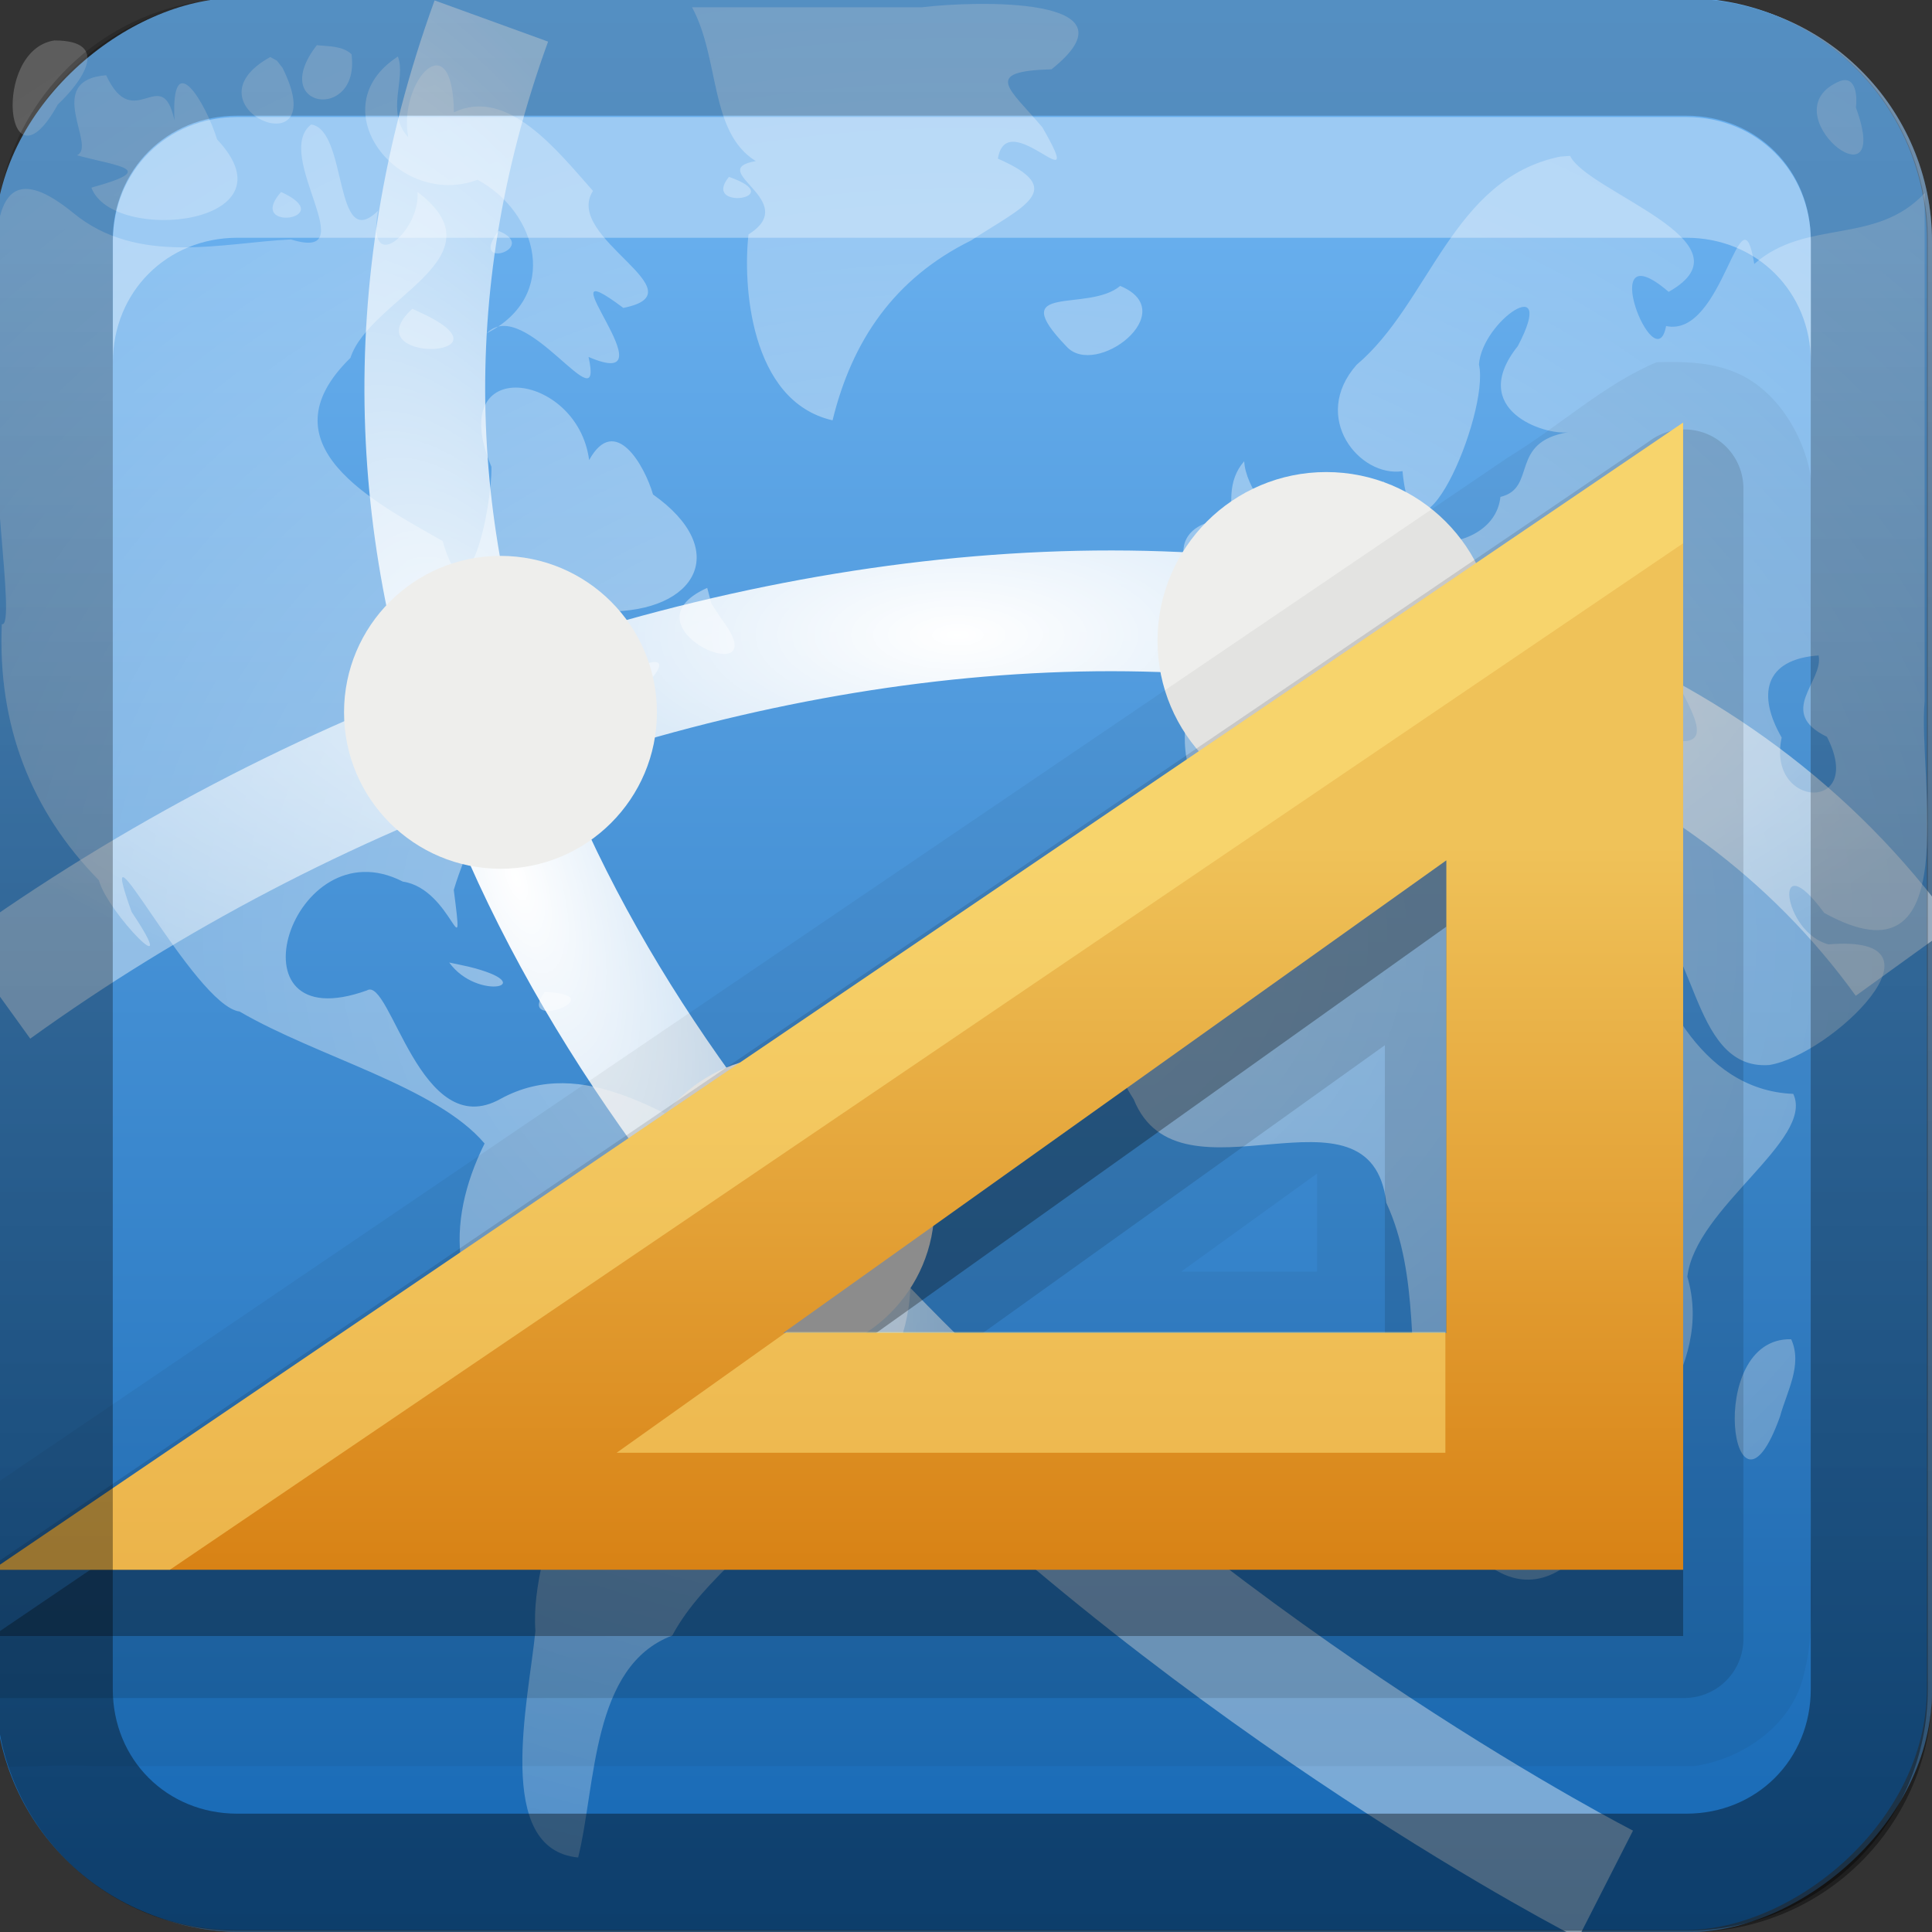 <?xml version="1.0" encoding="UTF-8" standalone="no"?>
<!-- Created with Inkscape (http://www.inkscape.org/) -->

<svg
   xmlns:dc="http://purl.org/dc/elements/1.1/"
   xmlns:cc="http://creativecommons.org/ns#"
   xmlns:rdf="http://www.w3.org/1999/02/22-rdf-syntax-ns#"
   xmlns:svg="http://www.w3.org/2000/svg"
   xmlns="http://www.w3.org/2000/svg"
   xmlns:xlink="http://www.w3.org/1999/xlink"
   xmlns:sodipodi="http://sodipodi.sourceforge.net/DTD/sodipodi-0.dtd"
   xmlns:inkscape="http://www.inkscape.org/namespaces/inkscape"
   width="16"
   height="16"
   id="svg2"
   sodipodi:version="0.32"
   inkscape:version="0.48.2 r9819"
   version="1.0"
   sodipodi:docname="glade.svg"
   inkscape:output_extension="org.inkscape.output.svg.inkscape"
   style="display:inline">
  <rect width="100%" height="100%" fill="#333333" stroke="none"/>
  <defs
     id="defs4">
    <inkscape:perspective
       sodipodi:type="inkscape:persp3d"
       inkscape:vp_x="0 : 8 : 1"
       inkscape:vp_y="0 : 1000 : 0"
       inkscape:vp_z="16 : 8 : 1"
       inkscape:persp3d-origin="8 : 5.3333333 : 1"
       id="perspective26" />
    <linearGradient
       inkscape:collect="always"
       id="linearGradient3327">
      <stop
         style="stop-color:#000000;stop-opacity:1;"
         offset="0"
         id="stop3330" />
      <stop
         style="stop-color:#000000;stop-opacity:0;"
         offset="1"
         id="stop3333" />
    </linearGradient>
    <linearGradient
       id="ButtonColor"
       x1="10.32"
       y1="21"
       x2="10.32"
       y2="0.999"
       gradientUnits="userSpaceOnUse">
      <stop
         style="stop-color:#e6e6e6;stop-opacity:1;"
         offset="0"
         id="stop3189" />
      <stop
         style="stop-color:#f5f5f5;stop-opacity:1;"
         offset="1"
         id="stop3191" />
    </linearGradient>
    <linearGradient
       inkscape:collect="always"
       xlink:href="#linearGradient3327"
       id="linearGradient3192"
       x1="9.057"
       y1="10.203"
       x2="9.057"
       y2="-12.199"
       gradientUnits="userSpaceOnUse"
       gradientTransform="translate(0,5.801)" />
    <linearGradient
       inkscape:collect="always"
       xlink:href="#ButtonColor"
       id="linearGradient3204"
       x1="1"
       y1="9"
       x2="15"
       y2="9"
       gradientUnits="userSpaceOnUse"
       gradientTransform="translate(-16,-1)" />
    <linearGradient
       inkscape:collect="always"
       xlink:href="#ButtonColor"
       id="linearGradient3173"
       gradientUnits="userSpaceOnUse"
       gradientTransform="translate(-16,-1)"
       x1="1"
       y1="9"
       x2="15"
       y2="9" />
    <linearGradient
       inkscape:collect="always"
       xlink:href="#ButtonColor"
       id="linearGradient3177"
       gradientUnits="userSpaceOnUse"
       gradientTransform="translate(-16,-1)"
       x1="1"
       y1="9"
       x2="15"
       y2="9" />
    <linearGradient
       inkscape:collect="always"
       xlink:href="#ButtonColor"
       id="linearGradient3179"
       gradientUnits="userSpaceOnUse"
       gradientTransform="matrix(0,-1,1,0,-1,16)"
       x1="1"
       y1="9"
       x2="15"
       y2="9" />
    <linearGradient
       inkscape:collect="always"
       xlink:href="#linearGradient3327"
       id="linearGradient3612"
       x1="8"
       y1="15"
       x2="8"
       y2="-1"
       gradientUnits="userSpaceOnUse" />
    <inkscape:perspective
       id="perspective3752"
       inkscape:persp3d-origin="0.5 : 0.33333333 : 1"
       inkscape:vp_z="1 : 0.5 : 1"
       inkscape:vp_y="0 : 1000 : 0"
       inkscape:vp_x="0 : 0.5 : 1"
       sodipodi:type="inkscape:persp3d" />
    <linearGradient
       inkscape:collect="always"
       xlink:href="#ButtonColor-5"
       id="linearGradient3204-0"
       x1="1"
       y1="9"
       x2="16.956"
       y2="9"
       gradientUnits="userSpaceOnUse"
       gradientTransform="translate(-17,-2)" />
    <linearGradient
       id="ButtonColor-5"
       x1="10.32"
       y1="21"
       x2="10.32"
       y2="0.999"
       gradientUnits="userSpaceOnUse">
      <stop
         style="stop-color:#e6e6e6;stop-opacity:1;"
         offset="0"
         id="stop3189-0" />
      <stop
         style="stop-color:#f5f5f5;stop-opacity:1;"
         offset="1"
         id="stop3191-2" />
    </linearGradient>
    <linearGradient
       y2="-19.304"
       x2="9.057"
       y1="10.203"
       x1="9.057"
       gradientTransform="translate(-0.5,5.301)"
       gradientUnits="userSpaceOnUse"
       id="linearGradient2897"
       xlink:href="#linearGradient3327-7"
       inkscape:collect="always" />
    <linearGradient
       inkscape:collect="always"
       id="linearGradient3327-7">
      <stop
         style="stop-color:#000000;stop-opacity:1;"
         offset="0"
         id="stop3330-6" />
      <stop
         style="stop-color:#000000;stop-opacity:0;"
         offset="1"
         id="stop3333-8" />
    </linearGradient>
    <linearGradient
       y2="9"
       x2="16.956"
       y1="9"
       x1="1"
       gradientTransform="translate(-17,-2)"
       gradientUnits="userSpaceOnUse"
       id="linearGradient3767"
       xlink:href="#linearGradient3700"
       inkscape:collect="always" />
    <inkscape:perspective
       id="perspective3790"
       inkscape:persp3d-origin="0.5 : 0.33333333 : 1"
       inkscape:vp_z="1 : 0.5 : 1"
       inkscape:vp_y="0 : 1000 : 0"
       inkscape:vp_x="0 : 0.5 : 1"
       sodipodi:type="inkscape:persp3d" />
    <linearGradient
       inkscape:collect="always"
       xlink:href="#linearGradient3700"
       id="linearGradient3181"
       x1="-3.061"
       y1="27.258"
       x2="-3.061"
       y2="7.254"
       gradientUnits="userSpaceOnUse"
       gradientTransform="translate(12.119,-7.258)" />
    <linearGradient
       id="linearGradient3700">
      <stop
         style="stop-color:#4885bd;stop-opacity:1;"
         offset="0"
         id="stop3702" />
      <stop
         style="stop-color:#91b5d7;stop-opacity:1;"
         offset="1"
         id="stop3704" />
    </linearGradient>
    <linearGradient
       y2="7.254"
       x2="-3.061"
       y1="27.258"
       x1="-3.061"
       gradientTransform="translate(-28.881,-25.258)"
       gradientUnits="userSpaceOnUse"
       id="linearGradient3799"
       xlink:href="#linearGradient3700"
       inkscape:collect="always" />
    <inkscape:perspective
       id="perspective3809"
       inkscape:persp3d-origin="0.5 : 0.33333333 : 1"
       inkscape:vp_z="1 : 0.5 : 1"
       inkscape:vp_y="0 : 1000 : 0"
       inkscape:vp_x="0 : 0.5 : 1"
       sodipodi:type="inkscape:persp3d" />
    <linearGradient
       inkscape:collect="always"
       xlink:href="#linearGradient3704"
       id="linearGradient3697"
       gradientUnits="userSpaceOnUse"
       gradientTransform="matrix(0.883,0,0,1,-23.832,-15)"
       x1="10"
       y1="11.5"
       x2="25.857"
       y2="11.5" />
    <linearGradient
       id="linearGradient3704">
      <stop
         style="stop-color:#ffffff;stop-opacity:0;"
         offset="0"
         id="stop3706" />
      <stop
         id="stop3714"
         offset="0.15"
         style="stop-color:#ffffff;stop-opacity:1;" />
      <stop
         style="stop-color:#ffffff;stop-opacity:1;"
         offset="0.7"
         id="stop3716" />
      <stop
         style="stop-color:#ffffff;stop-opacity:0;"
         offset="1"
         id="stop3708" />
    </linearGradient>
    <linearGradient
       y2="11.5"
       x2="25.857"
       y1="11.5"
       x1="10"
       gradientTransform="matrix(0.946,0,0,1,-8.463,-16)"
       gradientUnits="userSpaceOnUse"
       id="linearGradient4083"
       xlink:href="#linearGradient3704"
       inkscape:collect="always" />
    <linearGradient
       id="linearGradient3820">
      <stop
         style="stop-color:#ffffff;stop-opacity:0;"
         offset="0"
         id="stop3822" />
      <stop
         id="stop3824"
         offset="0.15"
         style="stop-color:#ffffff;stop-opacity:1;" />
      <stop
         style="stop-color:#ffffff;stop-opacity:1;"
         offset="0.7"
         id="stop3826" />
      <stop
         style="stop-color:#ffffff;stop-opacity:0;"
         offset="1"
         id="stop3828" />
    </linearGradient>
    <linearGradient
       y2="11.5"
       x2="25.857"
       y1="11.5"
       x1="10"
       gradientTransform="matrix(0.631,0,0,1,-4.309,-14)"
       gradientUnits="userSpaceOnUse"
       id="linearGradient3832"
       xlink:href="#linearGradient3704"
       inkscape:collect="always" />
    <linearGradient
       inkscape:collect="always"
       xlink:href="#linearGradient3704"
       id="linearGradient3699"
       gradientUnits="userSpaceOnUse"
       gradientTransform="matrix(0.757,0,0,1,-5.571,-25)"
       x1="10"
       y1="11.5"
       x2="25.857"
       y2="11.5" />
    <inkscape:perspective
       id="perspective3842"
       inkscape:persp3d-origin="0.5 : 0.33333333 : 1"
       inkscape:vp_z="1 : 0.5 : 1"
       inkscape:vp_y="0 : 1000 : 0"
       inkscape:vp_x="0 : 0.5 : 1"
       sodipodi:type="inkscape:persp3d" />
    <linearGradient
       inkscape:collect="always"
       xlink:href="#linearGradient3704"
       id="linearGradient3833"
       gradientUnits="userSpaceOnUse"
       gradientTransform="matrix(1.009,0,0,1,-26.094,-17)"
       x1="10"
       y1="11.5"
       x2="25.857"
       y2="11.5" />
    <linearGradient
       inkscape:collect="always"
       xlink:href="#linearGradient3704"
       id="linearGradient3860"
       gradientUnits="userSpaceOnUse"
       gradientTransform="matrix(0.694,0,0,1,-21.94,-24)"
       x1="10"
       y1="11.5"
       x2="25.857"
       y2="11.5" />
    <linearGradient
       id="linearGradient4325">
      <stop
         style="stop-color:#d88215;stop-opacity:1;"
         offset="0"
         id="stop4327" />
      <stop
         style="stop-color:#efc259;stop-opacity:1;"
         offset="1"
         id="stop4329" />
    </linearGradient>
    <linearGradient
       inkscape:collect="always"
       xlink:href="#linearGradient4325"
       id="linearGradient3847"
       gradientUnits="userSpaceOnUse"
       gradientTransform="matrix(0.25,0,0,0.25,-7.061,-8)"
       x1="66"
       y1="84"
       x2="66"
       y2="60" />
    <linearGradient
       inkscape:collect="always"
       xlink:href="#linearGradient3187"
       id="linearGradient3204-9"
       x1="1"
       y1="9"
       x2="15"
       y2="9"
       gradientUnits="userSpaceOnUse"
       gradientTransform="translate(-17,-2)" />
    <linearGradient
       id="linearGradient3187">
      <stop
         style="stop-color:#1567b3;stop-opacity:1;"
         offset="0"
         id="stop3189-5" />
      <stop
         style="stop-color:#67aeed;stop-opacity:1;"
         offset="1"
         id="stop3191-1" />
    </linearGradient>
    <radialGradient
       r="58.02"
       fy="61.949"
       fx="63.98"
       cy="61.949"
       cx="63.98"
       gradientTransform="matrix(0.207,0,0,0.16,-5.248,-2.126)"
       gradientUnits="userSpaceOnUse"
       id="radialGradient2942"
       xlink:href="#linearGradient5226"
       inkscape:collect="always" />
    <linearGradient
       id="linearGradient5226">
      <stop
         style="stop-color:#ffffff;stop-opacity:1;"
         offset="0"
         id="stop5228" />
      <stop
         style="stop-color:#ffffff;stop-opacity:0.414;"
         offset="1"
         id="stop5230" />
    </linearGradient>
    <radialGradient
       inkscape:collect="always"
       xlink:href="#linearGradient5226"
       id="radialGradient4102"
       gradientUnits="userSpaceOnUse"
       gradientTransform="matrix(0.156,0,0,0.064,-1.99,5.132)"
       cx="63.875"
       cy="2.217"
       fx="63.875"
       fy="2.217"
       r="58.375" />
    <linearGradient
       id="linearGradient3099">
      <stop
         style="stop-color:#ffffff;stop-opacity:1;"
         offset="0"
         id="stop3101" />
      <stop
         style="stop-color:#ffffff;stop-opacity:0.414;"
         offset="1"
         id="stop3103" />
    </linearGradient>
    <radialGradient
       inkscape:collect="always"
       xlink:href="#linearGradient5226"
       id="radialGradient4114"
       gradientUnits="userSpaceOnUse"
       gradientTransform="matrix(-0.128,0.037,0.105,0.319,3.203,-17.063)"
       cx="49.234"
       cy="70.608"
       fx="49.234"
       fy="70.608"
       r="25.484" />
    <linearGradient
       id="linearGradient3106">
      <stop
         style="stop-color:#ffffff;stop-opacity:1;"
         offset="0"
         id="stop3108" />
      <stop
         style="stop-color:#ffffff;stop-opacity:0.414;"
         offset="1"
         id="stop3110" />
    </linearGradient>
    <linearGradient
       inkscape:collect="always"
       xlink:href="#linearGradient3327-76"
       id="linearGradient3122"
       gradientUnits="userSpaceOnUse"
       gradientTransform="matrix(0,-1,1,0,-0.668,16.211)"
       x1="0"
       y1="8"
       x2="29.017"
       y2="8" />
    <linearGradient
       inkscape:collect="always"
       id="linearGradient3327-76">
      <stop
         style="stop-color:#000000;stop-opacity:1;"
         offset="0"
         id="stop3330-7" />
      <stop
         style="stop-color:#000000;stop-opacity:0;"
         offset="1"
         id="stop3333-3" />
    </linearGradient>
    <linearGradient
       y2="8"
       x2="29.017"
       y1="8"
       x1="0"
       gradientTransform="matrix(0,-1,1,0,-0.035,15.989)"
       gradientUnits="userSpaceOnUse"
       id="linearGradient3139"
       xlink:href="#linearGradient3327-76"
       inkscape:collect="always" />
  </defs>
  <sodipodi:namedview
     id="base"
     pagecolor="#ffffff"
     bordercolor="#e7e7e7"
     borderopacity="1"
     inkscape:pageopacity="0.0"
     inkscape:pageshadow="2"
     inkscape:zoom="16"
     inkscape:cx="-1.1470122"
     inkscape:cy="8.7151226"
     inkscape:document-units="px"
     inkscape:current-layer="layer2"
     showgrid="true"
     inkscape:showpageshadow="false"
     showguides="false"
     inkscape:guide-bbox="true"
     inkscape:window-width="1366"
     inkscape:window-height="713"
     inkscape:window-x="-2"
     inkscape:window-y="-3"
     inkscape:window-maximized="1"
     inkscape:snap-global="false">
    <sodipodi:guide
       orientation="1,0"
       position="0,112"
       id="guide2383" />
    <sodipodi:guide
       orientation="0,1"
       position="26.278,128"
       id="guide2385" />
    <sodipodi:guide
       orientation="1,0"
       position="128,54.082"
       id="guide2387" />
    <sodipodi:guide
       orientation="0,1"
       position="78.156,0"
       id="guide2389" />
    <sodipodi:guide
       orientation="0,1"
       position="60.864,64.085"
       id="guide2391" />
    <inkscape:grid
       type="xygrid"
       id="grid3672"
       visible="true"
       enabled="true"
       empspacing="8"
       snapvisiblegridlinesonly="true" />
  </sodipodi:namedview>
  <g
     inkscape:label="Button"
     inkscape:groupmode="layer"
     id="layer1"
     sodipodi:insensitive="true">
    <rect
       ry="2"
       rx="2"
       y="0"
       x="-16"
       height="16"
       width="16"
       id="rect3196"
       style="fill:url(#linearGradient3767);fill-opacity:1;fill-rule:nonzero;stroke:none;display:inline"
       transform="matrix(0,-1,1,0,0,0)" />
    <path
       style="opacity:0.4;fill:url(#linearGradient2897);fill-opacity:1;fill-rule:nonzero;stroke:none;display:inline"
       d="M 2,0 C 0.892,0 0,0.892 0,2 l 0,12 c 0,1.108 0.892,2 2,2 l 12,0 c 1.108,0 2,-0.892 2,-2 L 16,2 C 16,0.892 15.108,0 14,0 L 2,0 z m 0.5,1 11,0 C 14.331,1 15,1.669 15,2.5 l 0,11 c 0,0.831 -0.669,1.5 -1.5,1.5 l -11,0 C 1.669,15 1,14.331 1,13.5 L 1,2.5 C 1,1.669 1.669,1 2.5,1 z"
       id="rect2410"
       inkscape:connector-curvature="0" />
    <path
       style="opacity:0.3;fill:#ffffff;fill-opacity:1;stroke:none;display:inline"
       d="M 2.5,1 C 1.669,1 1,1.669 1,2.5 l 0,1 C 1,2.669 1.669,2 2.5,2 l 11,0 C 14.331,2 15,2.669 15,3.5 l 0,-1 C 15,1.669 14.331,1 13.5,1 l -11,0 z"
       id="rect3770"
       inkscape:connector-curvature="0" />
    <rect
       y="-3"
       x="2"
       height="1"
       width="10"
       id="rect3718"
       style="opacity:0.5;color:#000000;fill:url(#linearGradient3832);fill-opacity:1;fill-rule:nonzero;stroke:none;stroke-width:1;marker:none;visibility:visible;display:inline;overflow:visible;enable-background:accumulate"
       transform="matrix(0,1,-1,0,0,0)" />
    <rect
       transform="scale(-1,-1)"
       style="opacity:0.5;color:#000000;fill:url(#linearGradient3697);fill-opacity:1;fill-rule:nonzero;stroke:none;stroke-width:1;marker:none;visibility:visible;display:inline;overflow:visible;enable-background:accumulate"
       id="rect3695"
       width="14"
       height="1"
       x="-15"
       y="-4" />
    <rect
       y="-13"
       x="-15"
       height="1"
       width="11"
       id="rect3693"
       style="opacity:0.5;color:#000000;fill:url(#linearGradient3860);fill-opacity:1;fill-rule:nonzero;stroke:none;stroke-width:1;marker:none;visibility:visible;display:inline;overflow:visible;enable-background:accumulate"
       transform="scale(-1,-1)" />
    <rect
       transform="matrix(0,1,-1,0,0,0)"
       style="opacity:0.5;color:#000000;fill:url(#linearGradient3699);fill-opacity:1;fill-rule:nonzero;stroke:none;stroke-width:1;marker:none;visibility:visible;display:inline;overflow:visible;enable-background:accumulate"
       id="rect3697"
       width="12"
       height="1"
       x="2"
       y="-14" />
    <rect
       y="-6"
       x="-16"
       height="1"
       width="16"
       id="rect3831"
       style="opacity:0.3;color:#000000;fill:url(#linearGradient3833);fill-opacity:1;fill-rule:nonzero;stroke:none;stroke-width:1;marker:none;visibility:visible;display:inline;overflow:visible;enable-background:accumulate"
       transform="scale(-1,-1)" />
    <rect
       y="7"
       x="6"
       height="1"
       width="5"
       id="rect3767"
       style="opacity:0.3;color:#000000;fill:#ffffff;fill-opacity:1;fill-rule:nonzero;stroke:none;stroke-width:2;marker:none;visibility:visible;display:inline;overflow:visible;enable-background:accumulate" />
    <rect
       y="7"
       x="6"
       height="1"
       width="2"
       id="rect3773"
       style="opacity:0.3;color:#000000;fill:#ffffff;fill-opacity:1;fill-rule:nonzero;stroke:none;stroke-width:2;marker:none;visibility:visible;display:inline;overflow:visible;enable-background:accumulate" />
    <rect
       style="opacity:0.3;color:#000000;fill:#ffffff;fill-opacity:1;fill-rule:nonzero;stroke:none;stroke-width:2;marker:none;visibility:visible;display:inline;overflow:visible;enable-background:accumulate"
       id="rect3781"
       width="1"
       height="1"
       x="9"
       y="7" />
    <rect
       style="opacity:0.3;color:#000000;fill:#ffffff;fill-opacity:1;fill-rule:nonzero;stroke:none;stroke-width:2;marker:none;visibility:visible;display:inline;overflow:visible;enable-background:accumulate"
       id="rect3746"
       width="6"
       height="1"
       x="6"
       y="9" />
    <rect
       y="9"
       x="8"
       height="1"
       width="2"
       id="rect3748"
       style="opacity:0.3;color:#000000;fill:#ffffff;fill-opacity:1;fill-rule:nonzero;stroke:none;stroke-width:2;marker:none;visibility:visible;display:inline;overflow:visible;enable-background:accumulate" />
    <rect
       y="9"
       x="6"
       height="1"
       width="1"
       id="rect3752"
       style="opacity:0.3;color:#000000;fill:#ffffff;fill-opacity:1;fill-rule:nonzero;stroke:none;stroke-width:2;marker:none;visibility:visible;display:inline;overflow:visible;enable-background:accumulate" />
    <rect
       style="opacity:0.6;color:#000000;fill:#ffffff;fill-opacity:1;fill-rule:nonzero;stroke:none;stroke-width:2;marker:none;visibility:visible;display:inline;overflow:visible;enable-background:accumulate"
       id="rect3872"
       width="1"
       height="1"
       x="4"
       y="9" />
    <rect
       y="7"
       x="4"
       height="1"
       width="1"
       id="rect3874"
       style="opacity:0.6;color:#000000;fill:#ffffff;fill-opacity:1;fill-rule:nonzero;stroke:none;stroke-width:2;marker:none;visibility:visible;display:inline;overflow:visible;enable-background:accumulate" />
  </g>
  <g
     inkscape:groupmode="layer"
     id="layer2"
     inkscape:label="Tool">
    <g
       transform="translate(-0.042,-0.016)"
       style="display:inline"
       id="g3071">
      <rect
         transform="matrix(0,-1,1,0,0,0)"
         style="fill:url(#linearGradient3204-9);fill-opacity:1;fill-rule:nonzero;stroke:none"
         id="rect3196-2"
         width="16"
         height="16"
         x="-16"
         y="0"
         rx="2"
         ry="2" />
      <path
         inkscape:connector-curvature="0"
         id="path3175"
         d="M 5.773,0.076 C 6.005,0.503 5.915,1.111 6.301,1.35 5.871,1.426 6.686,1.678 6.241,1.957 6.194,2.356 6.246,3.339 6.937,3.497 7.098,2.837 7.449,2.321 8.083,2.008 8.513,1.726 8.893,1.586 8.306,1.33 8.381,0.87 9.065,1.751 8.675,1.071 8.401,0.747 8.171,0.606 8.75,0.59 9.513,-0.018 8.11,0.023 7.679,0.076 c -0.635,0 -1.27,0 -1.906,0 z M 0.492,0.351 C -0.031,0.43 0.09,1.662 0.521,0.881 0.721,0.692 0.968,0.351 0.492,0.351 z M 2.666,0.39 C 2.253,0.921 3.028,1.026 2.953,0.465 2.878,0.394 2.76,0.401 2.666,0.39 z m 0.67,0.095 C 2.684,0.908 3.337,1.749 3.997,1.505 4.495,1.773 4.683,2.465 4.073,2.776 4.391,2.451 5.049,3.564 4.916,2.972 5.651,3.289 4.478,2.02 5.204,2.566 5.862,2.436 4.7,1.984 4.953,1.597 4.656,1.263 4.247,0.735 3.801,0.946 3.792,0.188 3.336,0.696 3.423,1.153 3.232,0.944 3.408,0.666 3.337,0.484 z m -1.057,0.004 C 1.539,0.899 2.813,1.445 2.382,0.578 l -0.047,-0.06 -0.055,-0.03 -10e-8,8e-8 z M 0.921,0.639 C 0.395,0.681 0.85,1.229 0.679,1.302 1.027,1.396 1.362,1.415 0.799,1.57 0.974,2.041 2.511,1.882 1.84,1.171 1.743,0.857 1.456,0.389 1.487,1.013 1.381,0.529 1.152,1.135 0.921,0.639 z M 15.284,0.686 c -0.618,0.25 0.449,1.099 0.128,0.221 0.011,-0.08 0.005,-0.265 -0.128,-0.221 z M 2.619,1.047 C 2.294,1.298 3.073,2.192 2.452,1.999 1.893,2.024 1.184,2.222 0.647,1.778 -0.264,1.035 0.081,2.594 0.027,3.082 -0.083,3.724 0.184,5.222 0.057,5.185 0.021,6.019 0.297,6.732 0.861,7.306 0.933,7.577 1.569,8.221 1.132,7.568 0.788,6.611 1.647,8.344 2.026,8.393 2.672,8.77 3.657,9.015 4.055,9.486 3.723,10.158 3.76,10.827 4.394,11.309 5.07,11.931 4.42,12.775 4.476,13.523 4.419,14.102 4.128,15.332 4.83,15.399 4.98,14.792 4.939,13.814 5.609,13.561 5.892,13.037 6.395,12.816 6.668,12.19 7.215,11.833 7.692,11.087 7.559,10.408 7.098,10.004 6.273,10.287 6.176,9.573 5.575,9.268 4.873,8.742 4.188,9.116 3.522,9.49 3.275,8.1 3.081,8.218 1.897,8.645 2.456,6.843 3.378,7.317 3.79,7.377 3.891,8.098 3.8,7.386 3.997,6.725 4.518,5.964 5.108,5.678 4.983,6.162 5.896,5.279 5.294,5.552 5.348,4.99 4.301,5.416 5.068,5.08 5.813,5.086 6.1,4.57 5.45,4.111 5.381,3.873 5.136,3.437 4.921,3.826 4.824,3.089 3.716,2.945 4.112,3.882 4.118,4.211 3.912,5.223 3.708,4.497 3.141,4.173 2.207,3.7 2.944,2.98 3.104,2.486 4.218,2.151 3.5,1.606 3.523,1.937 3.073,2.315 3.172,1.762 2.804,2.122 2.924,1.091 2.619,1.047 z M 12.963,1.313 c -0.896,0.183 -1.079,1.212 -1.686,1.724 -0.385,0.436 0.025,0.935 0.38,0.881 0.093,0.995 0.726,-0.479 0.633,-0.884 0.027,-0.363 0.654,-0.783 0.322,-0.152 -0.423,0.53 0.227,0.743 0.419,0.713 -0.497,0.082 -0.256,0.463 -0.563,0.536 -0.059,0.545 -1.168,0.508 -0.963,-0.138 -0.089,0.663 -0.618,0.942 -1.168,1.284 0.476,0.491 -0.068,0.612 -0.48,0.765 -0.063,0.928 0.854,0.5 1.084,-0.036 0.536,-0.705 1.066,0.595 1.013,0.516 0.608,-0.196 -0.668,-1.112 0.088,-0.692 0.338,0.235 0.471,1.156 0.72,0.363 -0.004,0.588 1.332,0.328 0.77,0.95 C 12.936,7.122 12.234,7.224 11.712,7.011 11.53,6.273 10.537,6.681 10.064,6.925 9.542,7.482 8.933,8.362 9.431,9.12 9.808,10.059 11.393,8.887 11.523,9.977 c 0.279,0.605 0.176,1.296 0.286,1.982 0.141,0.738 0.809,1.698 1.473,0.731 0.268,-0.746 0.959,-1.327 0.734,-2.101 0.065,-0.571 1.056,-1.134 0.877,-1.514 -0.782,-0.031 -1.156,-0.884 -1.319,-1.522 0.535,0.122 0.44,1.332 1.12,1.283 0.511,-0.081 1.561,-1.089 0.491,-0.999 -0.382,-0.099 -0.468,-0.851 -0.036,-0.261 1.183,0.654 0.773,-1.112 0.832,-1.753 0,-1.403 0,-2.805 0,-4.208 C 15.575,2.051 15.001,1.823 14.57,2.202 14.458,1.517 14.317,2.82 13.84,2.716 13.751,3.192 13.241,1.899 13.861,2.433 14.591,2.022 13.188,1.607 13.045,1.307 l -0.082,0.006 1e-6,-10e-8 z M 6.079,1.481 c -0.235,0.285 0.509,0.176 0,0 z M 2.37,1.606 c -0.301,0.339 0.49,0.223 0,0 z m 1.801,0.322 c -0.258,0.337 0.347,0.143 0,0 z M 9.319,2.384 C 9.05,2.609 8.359,2.35 8.873,2.884 9.113,3.155 9.839,2.599 9.319,2.384 z M 3.457,2.573 C 2.963,3.025 4.312,2.992 3.568,2.625 3.531,2.608 3.494,2.59 3.457,2.573 z m 6.889,1.263 c -0.279,0.314 0.082,0.86 0.02,1.174 0.924,-0.118 -3.59e-4,-0.741 -0.02,-1.174 z m -0.254,0.494 c -0.551,0.124 -0.032,0.845 0.067,0.193 0.006,-0.053 0.028,-0.188 -0.067,-0.193 z M 5.898,4.885 C 5.154,5.22 6.511,5.78 6.013,5.137 l -0.079,-0.121 -0.035,-0.131 -10e-8,0 z m 9.205,0.559 c 0.044,0.217 -0.353,0.469 0.069,0.674 0.323,0.632 -0.502,0.597 -0.375,0.006 -0.203,-0.352 -0.146,-0.648 0.306,-0.68 z m -1.251,0.004 c 0.048,0.288 0.574,0.864 -0.09,0.666 -0.531,0.298 -1.033,-0.485 -0.357,-0.53 0.409,0.272 0.099,-0.137 0.448,-0.136 z m -2.42,0.705 c -0.309,0.183 0.231,0.306 0,0 z M 3.762,7.987 c 0.237,0.328 0.777,0.185 0.159,0.034 -0.053,-0.011 -0.106,-0.023 -0.159,-0.034 z m 0.791,0.245 c -0.252,0.341 0.597,0.021 0,0 z M 14.876,11.107 c -0.732,-0.018 -0.479,1.726 -0.092,0.638 0.055,-0.203 0.188,-0.426 0.092,-0.638 z"
         style="opacity:0.5;fill:url(#radialGradient2942);fill-opacity:1;stroke:none;display:inline" />
      <path
         inkscape:connector-curvature="0"
         sodipodi:nodetypes="cc"
         id="path3577"
         d="M 0,8.212 C 5.203,4.461 12.74,3.708 15.816,7.97"
         style="fill:none;stroke:url(#radialGradient4102);stroke-width:1;stroke-linecap:butt;stroke-linejoin:miter;stroke-miterlimit:4;stroke-opacity:1;stroke-dasharray:none;display:inline" />
      <path
         inkscape:connector-curvature="0"
         sodipodi:nodetypes="cc"
         id="path3583"
         d="M 4.111,0.19 C 0.821,9.253 13.339,15.622 13.339,15.622"
         style="fill:none;stroke:url(#radialGradient4114);stroke-width:1;stroke-linecap:butt;stroke-linejoin:miter;stroke-miterlimit:4;stroke-opacity:1;stroke-dasharray:none;display:inline" />
      <path
         transform="matrix(0.715,0,0,0.715,-0.282,-0.073)"
         d="m 8.062,8.375 c 0,1.001 -0.811,1.812 -1.812,1.812 -1.001,0 -1.812,-0.811 -1.812,-1.812 0,-1.001 0.811,-1.812 1.812,-1.812 1.001,0 1.812,0.811 1.812,1.812 z"
         sodipodi:ry="1.8125"
         sodipodi:rx="1.8125"
         sodipodi:cy="8.375"
         sodipodi:cx="6.25"
         id="path4125"
         style="fill:#eeeeec;fill-opacity:1;fill-rule:evenodd;stroke:none;display:inline"
         sodipodi:type="arc" />
      <path
         transform="matrix(0.721,0,0,0.721,0.346,-0.175)"
         d="m 16.75,7.625 c 0,1.07 -0.867,1.938 -1.938,1.938 -1.07,0 -1.938,-0.867 -1.938,-1.938 0,-1.07 0.867,-1.938 1.938,-1.938 1.07,0 1.938,0.867 1.938,1.938 z"
         sodipodi:ry="1.9375"
         sodipodi:rx="1.9375"
         sodipodi:cy="7.625"
         sodipodi:cx="14.8125"
         id="path4127"
         style="fill:#eeeeec;fill-opacity:1;fill-rule:evenodd;stroke:none;display:inline"
         sodipodi:type="arc" />
      <path
         d="m 10.75,13.5 c 0,0.863 -0.7,1.562 -1.562,1.562 -0.863,0 -1.562,-0.7 -1.562,-1.562 0,-0.863 0.7,-1.562 1.562,-1.562 0.863,0 1.562,0.7 1.562,1.562 z"
         sodipodi:ry="1.5625"
         sodipodi:rx="1.5625"
         sodipodi:cy="13.5"
         sodipodi:cx="9.1875"
         id="path4129"
         style="fill:#eeeeec;fill-opacity:1;fill-rule:evenodd;stroke:none;display:inline"
         sodipodi:type="arc"
         transform="matrix(0.798,0,0,0.798,-0.798,-0.764)" />
    </g>
    <path
       style="opacity:0.05;fill:#000000;fill-opacity:1;stroke:none;display:inline"
       d="M 13.719,3 C 13.281,3.184 12.913,3.531 12.492,3.786 8.119,6.753 3.747,9.72 -0.625,12.688 c -0.217,0.084 -0.4,0.368 -0.469,0.594 -0.109,0.419 0.027,0.861 0.375,1.125 0.396,0.331 0.971,0.187 1.483,0.219 4.422,0 8.845,0 13.267,0 0.402,-0.058 0.807,-0.337 0.906,-0.75 C 15.064,13.385 14.972,12.843 15,12.33 15,9.543 15,6.756 15,3.969 14.943,3.591 14.69,3.183 14.312,3.062 14.126,2.996 13.923,2.995 13.719,3 z m -2.812,6.719 c 0,0.271 0,0.542 0,0.812 -0.375,0 -0.75,0 -1.125,0 0.375,-0.271 0.75,-0.542 1.125,-0.812 z"
       id="path3873"
       inkscape:connector-curvature="0" />
    <path
       sodipodi:type="inkscape:offset"
       inkscape:radius="0.48878619"
       inkscape:original="M 14.9375 5.0625 L 0.9375 14.5625 L 14.9375 14.5625 L 14.9375 5.0625 z M 12.96875 8.6875 L 12.96875 12.59375 L 7.5 12.59375 L 12.96875 8.6875 z "
       style="opacity:0.12;fill:#000000;fill-opacity:1;stroke:none;display:inline"
       id="path3869"
       d="m 14.875,4.562 a 0.489,0.489 0 0 0 -0.219,0.094 l -14,9.5 A 0.489,0.489 0 0 0 0.938,15.062 l 14,0 a 0.489,0.489 0 0 0 0.5,-0.5 l 0,-9.5 a 0.489,0.489 0 0 0 -0.562,-0.5 z m -2.406,5.094 0,2.438 -3.406,0 3.406,-2.438 z"
       transform="translate(-1,-1)" />
    <path
       sodipodi:nodetypes="cccccccc"
       inkscape:connector-curvature="0"
       id="path3863"
       d="m 13.939,4.049 -14,9.5 14,0 z m -1.961,3.625 0,3.914 -5.492,0 z"
       style="opacity:0.3;fill:#000000;fill-opacity:1;stroke:none;display:inline" />
    <path
       style="fill:url(#linearGradient3847);fill-opacity:1;stroke:none;display:inline"
       d="M 13.939,3.5 -0.061,13 13.939,13 z m -1.961,3.625 0,3.914 -5.492,0 z"
       id="path4318"
       inkscape:connector-curvature="0"
       sodipodi:nodetypes="cccccccc" />
    <path
       style="opacity:0.5;fill:#ffe680;fill-opacity:1;stroke:none;display:inline"
       d="m 13.938,3.5 -14,9.5 1.469,0 12.531,-8.5 z m -7.425,7.531 -1.406,1 6.863,0 0,-1 z"
       id="path3852"
       inkscape:connector-curvature="0"
       sodipodi:nodetypes="cccccccccc" />
    <path
       style="opacity:0.4;fill:url(#linearGradient3139);fill-opacity:1;fill-rule:nonzero;stroke:none;display:inline"
       d="m -0.035,13.989 c 0,1.108 0.892,2 2,2 l 12,0 c 1.108,0 2,-0.892 2,-2 l 0,-12 c 0,-1.108 -0.892,-2 -2,-2 l -12,0 c -1.108,0 -2,0.892 -2,2 l 0,12 z m 0.969,0 0,-12 c 0,-0.583 0.448,-1.031 1.031,-1.031 l 12,0 c 0.583,0 1.031,0.448 1.031,1.031 l 0,12 c 0,0.583 -0.448,1.031 -1.031,1.031 l -12,0 c -0.583,0 -1.031,-0.448 -1.031,-1.031 z"
       id="rect2835"
       inkscape:connector-curvature="0" />
    <path
       style="opacity:0.35;fill:#ffffff;fill-opacity:1;fill-rule:nonzero;stroke:none;display:inline"
       d="m 1.966,0.969 c -0.583,0 -1.031,0.448 -1.031,1.031 l 0,1 c 0,-0.583 0.448,-1.031 1.031,-1.031 l 12,0 c 0.583,0 1.031,0.448 1.031,1.031 l 0,-1 c 0,-0.583 -0.448,-1.031 -1.031,-1.031 l -12,0 z"
       id="path2843"
       inkscape:connector-curvature="0" />
  </g>
</svg>
